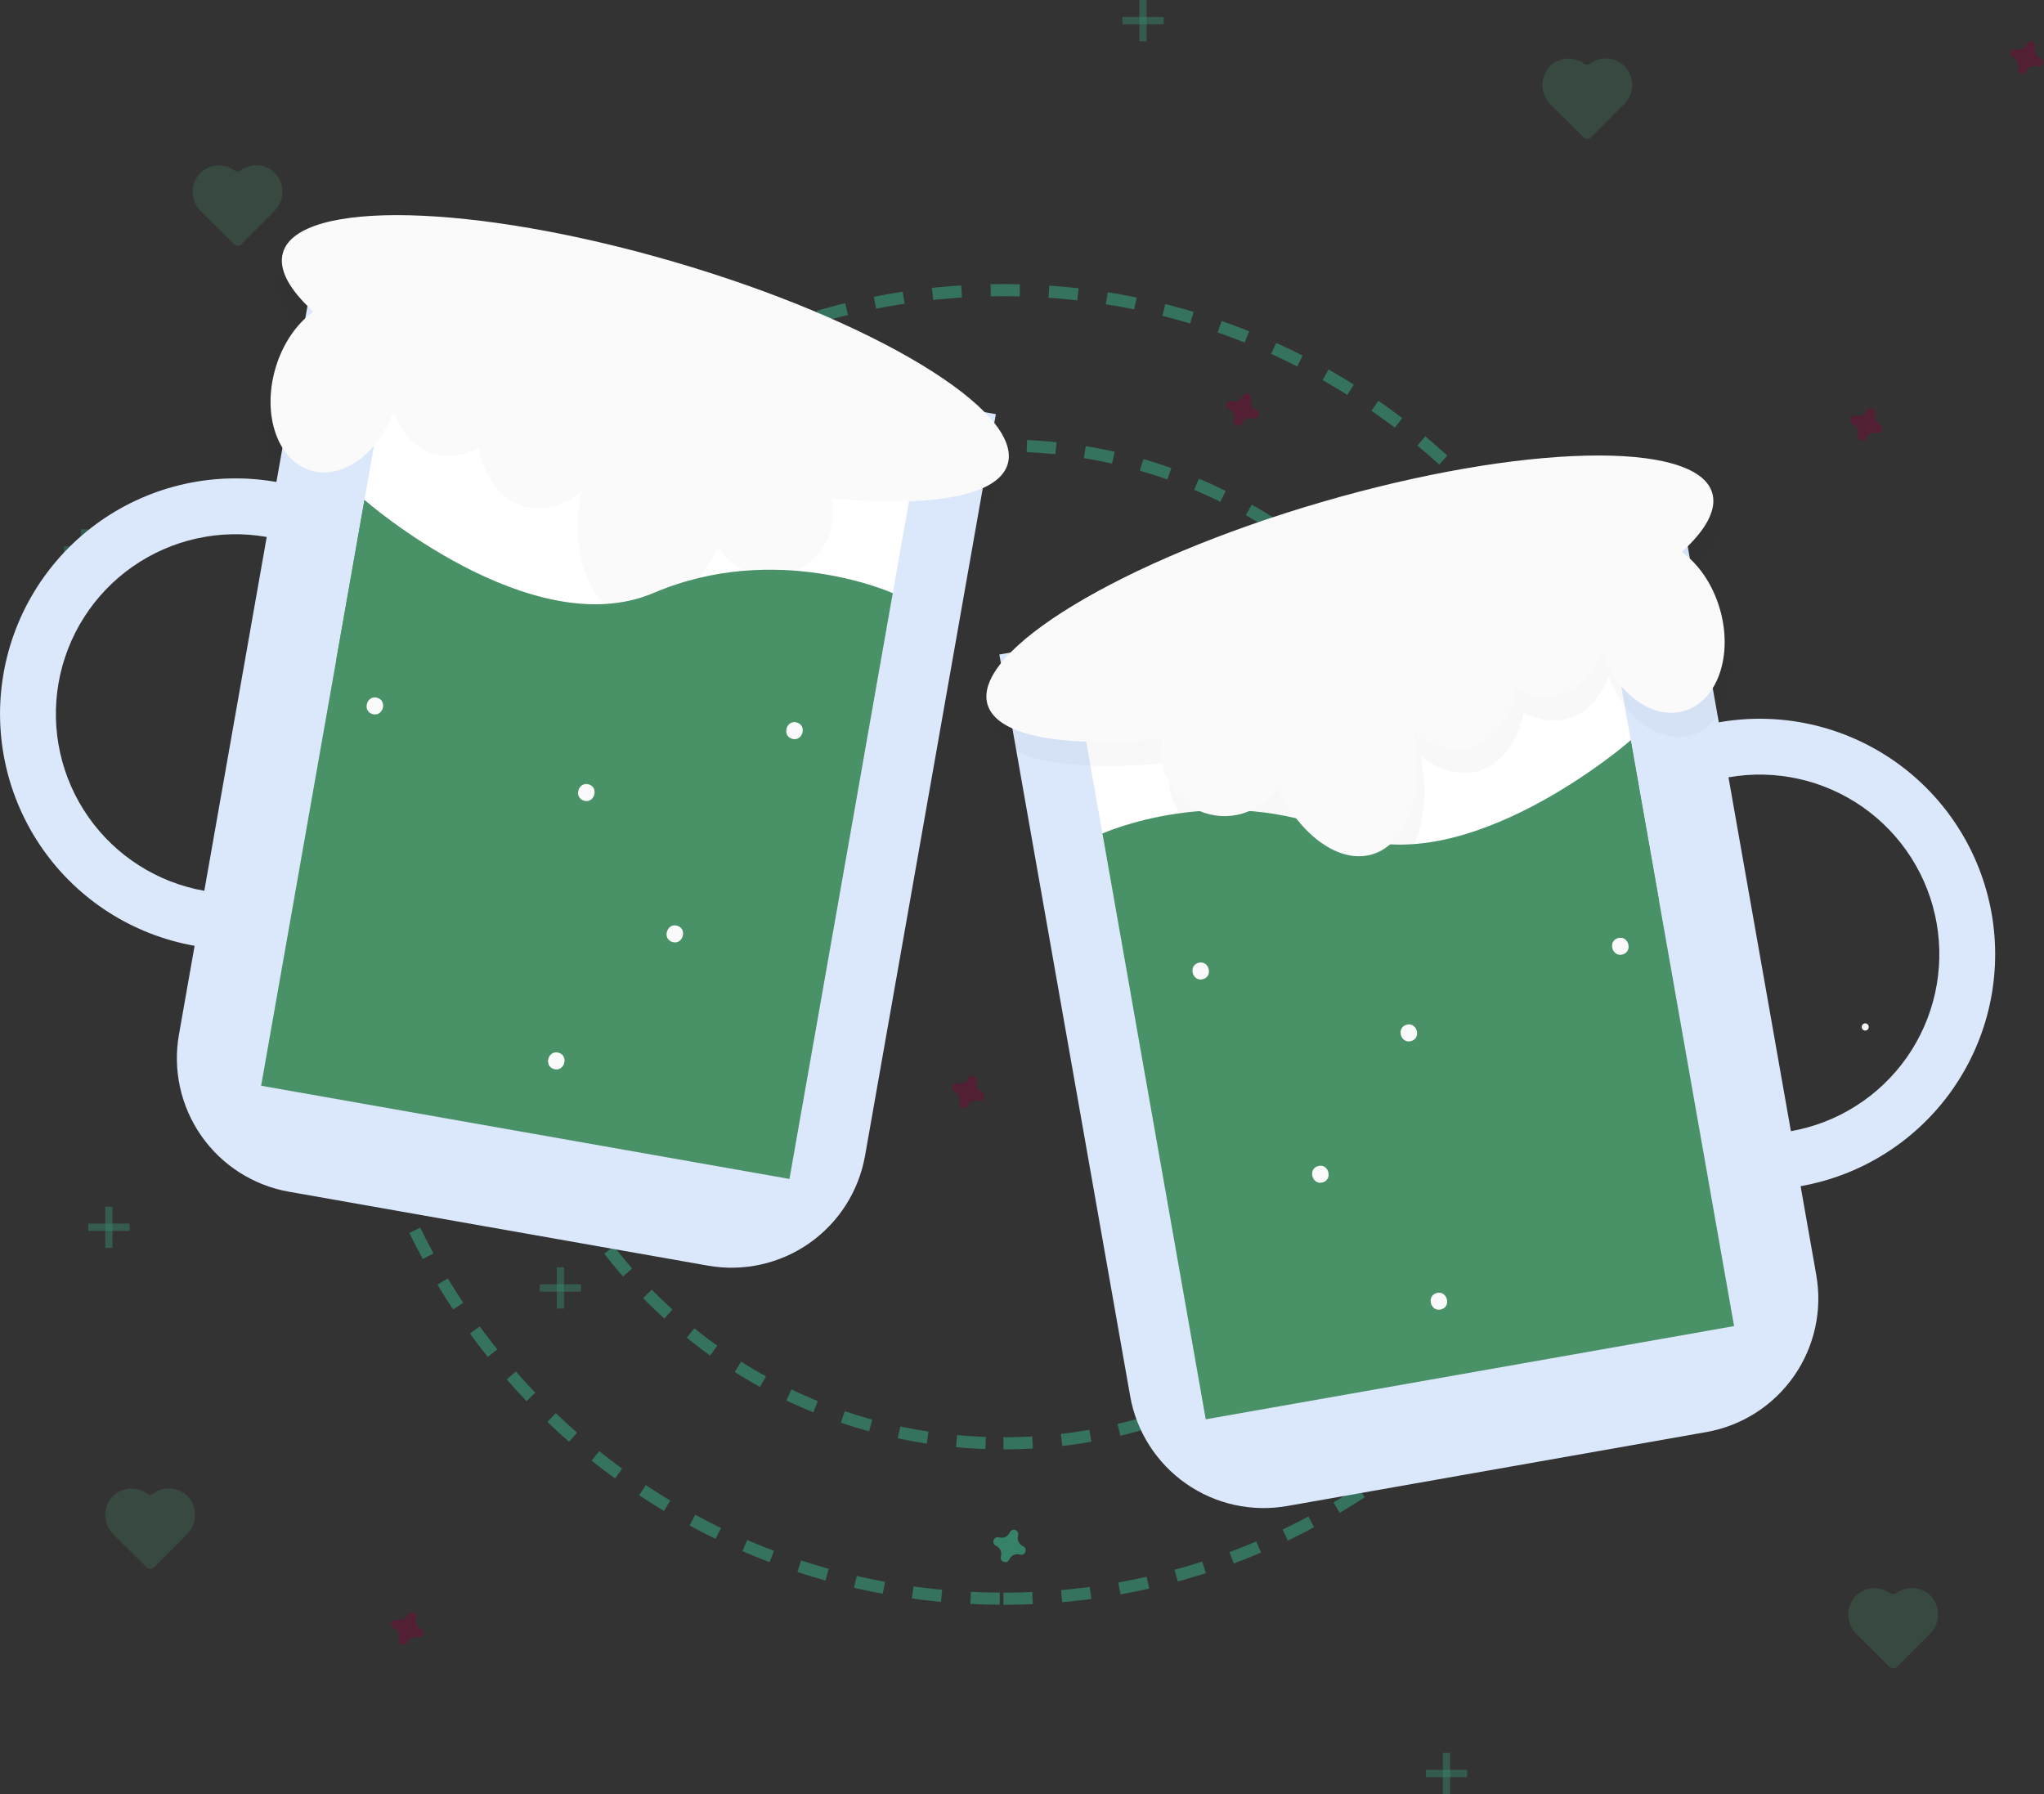 <svg style="height: 100%; width: 100%;" viewBox="0 0 842 739" fill="none" xmlns="http://www.w3.org/2000/svg">
<rect x="0" y="0" width="842" height="739" fill="#333333" stroke="none"/>
<g id="beer-celebration" clip-path="url(#clip0)">
<path id="outer-ring" opacity="0.4" d="M413.353 658.5C562.193 658.5 682.853 537.841 682.853 389C682.853 240.159 562.193 119.5 413.353 119.5C264.512 119.5 143.853 240.159 143.853 389C143.853 537.841 264.512 658.5 413.353 658.5Z" stroke="#3AD29F" stroke-width="5" stroke-miterlimit="10" stroke-dasharray="12 12"/>
<path id="inner-ring" opacity="0.4" d="M413.353 594.5C526.847 594.5 618.853 502.495 618.853 389C618.853 275.505 526.847 183.5 413.353 183.5C299.858 183.5 207.853 275.505 207.853 389C207.853 502.495 299.858 594.5 413.353 594.5Z" stroke="#3AD29F" stroke-width="5" stroke-miterlimit="10" stroke-dasharray="12 12"/>
<path id="Vector" d="M768.353 424.5C768.742 424.487 769.11 424.323 769.38 424.043C769.651 423.763 769.802 423.389 769.802 423C769.802 422.611 769.651 422.237 769.38 421.957C769.11 421.677 768.742 421.513 768.353 421.5C767.964 421.513 767.596 421.677 767.325 421.957C767.055 422.237 766.904 422.611 766.904 423C766.904 423.389 767.055 423.763 767.325 424.043C767.596 424.323 767.964 424.487 768.353 424.5Z" fill="#F5F5F5"/>
<g id="hearts">
<g id="Group" opacity="0.5">
<path id="Vector_2" opacity="0.5" d="M778.494 656.175C776.363 654.65 773.753 653.944 771.144 654.187C768.535 654.43 766.101 655.605 764.288 657.498C762.328 659.631 761.278 662.446 761.36 665.342C761.443 668.238 762.652 670.988 764.73 673.007L778.31 686.511C778.736 686.935 779.314 687.172 779.915 687.17C780.516 687.169 781.092 686.928 781.516 686.502L795.02 672.922C797.087 670.892 798.281 668.135 798.347 665.238C798.413 662.342 797.347 659.533 795.375 657.411C793.551 655.528 791.111 654.367 788.5 654.138C785.89 653.91 783.284 654.631 781.162 656.168C780.774 656.448 780.308 656.6 779.829 656.601C779.35 656.603 778.883 656.454 778.494 656.175V656.175Z" fill="#499167"/>
</g>
<g id="Group_2" opacity="0.5">
<path id="Vector_3" opacity="0.5" d="M60.494 615.175C58.363 613.65 55.754 612.944 53.144 613.187C50.535 613.43 48.101 614.605 46.288 616.498C44.328 618.631 43.278 621.446 43.36 624.342C43.443 627.238 44.651 629.988 46.73 632.007L60.31 645.511C60.736 645.935 61.314 646.172 61.915 646.17C62.516 646.169 63.092 645.928 63.516 645.502L77.02 631.922C79.087 629.892 80.281 627.135 80.347 624.238C80.413 621.342 79.347 618.533 77.375 616.411C75.552 614.528 73.111 613.367 70.5 613.138C67.89 612.91 65.284 613.631 63.162 615.168C62.774 615.448 62.308 615.6 61.829 615.601C61.35 615.603 60.883 615.454 60.494 615.175V615.175Z" fill="#499167"/>
</g>
<g id="Group_3" opacity="0.5">
<path id="Vector_4" opacity="0.5" d="M96.494 70.175C94.363 68.65 91.754 67.944 89.144 68.187C86.535 68.43 84.101 69.605 82.288 71.498C80.328 73.632 79.278 76.446 79.36 79.342C79.442 82.238 80.651 84.988 82.73 87.007L96.31 100.511C96.736 100.935 97.314 101.172 97.915 101.17C98.516 101.169 99.092 100.928 99.516 100.502L113.02 86.922C115.087 84.891 116.281 82.135 116.347 79.238C116.413 76.342 115.347 73.533 113.375 71.41C111.552 69.528 109.111 68.367 106.5 68.138C103.89 67.91 101.284 68.631 99.162 70.168C98.774 70.448 98.308 70.6 97.829 70.601C97.35 70.603 96.883 70.454 96.494 70.175V70.175Z" fill="#499167"/>
</g>
<g id="Group_4" opacity="0.5">
<path id="Vector_5" opacity="0.5" d="M652.494 26.175C650.363 24.65 647.753 23.944 645.144 24.187C642.535 24.43 640.101 25.605 638.288 27.498C636.328 29.631 635.278 32.446 635.36 35.342C635.443 38.238 636.652 40.988 638.73 43.007L652.31 56.511C652.736 56.935 653.314 57.172 653.915 57.17C654.516 57.169 655.092 56.928 655.516 56.502L669.02 42.922C671.087 40.892 672.281 38.135 672.347 35.238C672.413 32.342 671.347 29.533 669.375 27.41C667.551 25.528 665.111 24.367 662.5 24.138C659.89 23.91 657.284 24.631 655.162 26.168C654.774 26.448 654.308 26.6 653.829 26.601C653.35 26.603 652.883 26.454 652.494 26.175V26.175Z" fill="#499167"/>
</g>
</g>
<g id="skinny-plus">
<g id="Group_5" opacity="0.5">
<path id="Vector_6" opacity="0.5" d="M472.353 0H469.353V17H472.353V0Z" fill="#3AD29F"/>
<path id="Vector_7" opacity="0.5" d="M479.353 10V7L462.353 7V10H479.353Z" fill="#3AD29F"/>
</g>
<g id="Group_6" opacity="0.5">
<path id="Vector_8" opacity="0.5" d="M36.353 218H33.353V235H36.353V218Z" fill="#3AD29F"/>
<path id="Vector_9" opacity="0.5" d="M43.353 228V225H26.353V228H43.353Z" fill="#3AD29F"/>
</g>
<g id="Group_7" opacity="0.5">
<path id="Vector_10" opacity="0.5" d="M597.353 722H594.353V739H597.353V722Z" fill="#3AD29F"/>
<path id="Vector_11" opacity="0.5" d="M604.353 732V729H587.353V732H604.353Z" fill="#3AD29F"/>
</g>
<g id="Group_8" opacity="0.5">
<path id="Vector_12" opacity="0.5" d="M46.353 497H43.353V514H46.353V497Z" fill="#3AD29F"/>
<path id="Vector_13" opacity="0.5" d="M53.353 507V504H36.353V507H53.353Z" fill="#3AD29F"/>
</g>
<g id="Group_9" opacity="0.5">
<path id="Vector_14" opacity="0.5" d="M232.353 522H229.353V539H232.353V522Z" fill="#3AD29F"/>
<path id="Vector_15" opacity="0.5" d="M239.353 532V529H222.353V532H239.353Z" fill="#3AD29F"/>
</g>
</g>
<g id="thick-plus">
<path id="Vector_16" opacity="0.5" d="M173.448 670.888C172.621 670.528 171.955 669.876 171.578 669.057C171.2 668.238 171.137 667.309 171.4 666.447C171.443 666.314 171.47 666.178 171.48 666.039V666.039C171.504 665.644 171.4 665.251 171.184 664.92C170.968 664.588 170.65 664.335 170.279 664.198C169.907 664.061 169.502 664.048 169.122 664.159C168.742 664.271 168.408 664.502 168.17 664.818C168.088 664.93 168.019 665.051 167.966 665.18C167.606 666.006 166.954 666.672 166.135 667.049C165.316 667.427 164.387 667.49 163.525 667.227C163.393 667.185 163.256 667.158 163.117 667.147V667.147C162.722 667.123 162.33 667.227 161.998 667.443C161.667 667.66 161.414 667.977 161.277 668.349C161.14 668.72 161.126 669.126 161.237 669.506C161.349 669.886 161.58 670.219 161.896 670.458V670.458C162.008 670.54 162.13 670.608 162.258 670.662C163.085 671.022 163.75 671.673 164.128 672.492C164.505 673.311 164.568 674.24 164.305 675.103C164.263 675.235 164.236 675.372 164.225 675.51V675.51C164.201 675.905 164.305 676.298 164.522 676.629C164.738 676.961 165.055 677.214 165.427 677.351C165.798 677.488 166.204 677.502 166.584 677.39C166.964 677.278 167.298 677.047 167.536 676.731C167.618 676.619 167.686 676.498 167.74 676.37C168.1 675.543 168.751 674.877 169.57 674.5C170.389 674.122 171.318 674.059 172.181 674.322C172.313 674.365 172.45 674.391 172.588 674.402V674.402C172.983 674.426 173.376 674.322 173.707 674.106C174.039 673.889 174.292 673.572 174.429 673.2C174.566 672.829 174.58 672.423 174.468 672.043C174.357 671.664 174.126 671.33 173.81 671.091V671.091C173.697 671.01 173.576 670.941 173.448 670.888V670.888Z" fill="#750d37"/>
<path id="Vector_17" opacity="0.5" d="M421.448 636.888C420.621 636.528 419.956 635.876 419.578 635.057C419.2 634.238 419.137 633.309 419.4 632.447C419.443 632.314 419.47 632.178 419.48 632.039C419.504 631.644 419.4 631.251 419.184 630.92C418.968 630.588 418.65 630.335 418.279 630.198C417.907 630.061 417.502 630.048 417.122 630.159C416.742 630.271 416.408 630.502 416.17 630.818V630.818C416.088 630.93 416.019 631.051 415.966 631.18C415.606 632.006 414.954 632.672 414.135 633.049C413.316 633.427 412.387 633.49 411.525 633.227C411.393 633.185 411.256 633.158 411.117 633.147V633.147C410.722 633.123 410.33 633.227 409.998 633.443C409.667 633.66 409.414 633.977 409.277 634.349C409.14 634.72 409.126 635.126 409.237 635.506C409.349 635.886 409.58 636.219 409.896 636.458V636.458C410.008 636.54 410.13 636.608 410.258 636.662C411.085 637.022 411.75 637.673 412.128 638.492C412.505 639.311 412.568 640.24 412.305 641.103C412.263 641.235 412.236 641.372 412.225 641.51V641.51C412.201 641.905 412.305 642.298 412.522 642.629C412.738 642.961 413.055 643.214 413.427 643.351C413.798 643.488 414.204 643.502 414.584 643.39C414.964 643.278 415.298 643.047 415.536 642.731C415.618 642.619 415.686 642.498 415.74 642.37C416.1 641.543 416.751 640.877 417.57 640.5C418.389 640.122 419.318 640.059 420.181 640.322C420.313 640.365 420.45 640.391 420.588 640.402C420.984 640.426 421.376 640.322 421.707 640.106C422.039 639.889 422.292 639.572 422.429 639.2C422.566 638.829 422.58 638.423 422.468 638.043C422.357 637.664 422.126 637.33 421.81 637.091V637.091C421.697 637.01 421.576 636.941 421.448 636.888V636.888Z" fill="#3AD29F"/>
<path id="Vector_18" opacity="0.5" d="M517.448 168.888C516.621 168.528 515.956 167.876 515.578 167.057C515.2 166.238 515.137 165.309 515.4 164.447C515.443 164.314 515.47 164.178 515.48 164.039V164.039C515.504 163.644 515.4 163.251 515.184 162.92C514.968 162.588 514.65 162.335 514.279 162.198C513.907 162.061 513.502 162.048 513.122 162.159C512.742 162.271 512.408 162.502 512.17 162.818V162.818C512.088 162.93 512.019 163.051 511.966 163.18C511.606 164.006 510.954 164.672 510.135 165.049C509.316 165.427 508.387 165.49 507.525 165.227C507.393 165.185 507.256 165.158 507.117 165.147V165.147C506.722 165.123 506.33 165.227 505.998 165.443C505.667 165.66 505.414 165.977 505.277 166.349C505.14 166.72 505.126 167.126 505.237 167.506C505.349 167.886 505.58 168.219 505.896 168.458C506.008 168.54 506.13 168.608 506.258 168.662C507.085 169.022 507.75 169.673 508.128 170.492C508.505 171.311 508.568 172.24 508.305 173.103C508.263 173.235 508.236 173.372 508.225 173.51C508.201 173.905 508.305 174.298 508.522 174.629C508.738 174.961 509.055 175.214 509.427 175.351C509.798 175.488 510.204 175.502 510.584 175.39C510.964 175.278 511.298 175.047 511.536 174.731C511.618 174.619 511.686 174.498 511.74 174.37C512.1 173.543 512.751 172.877 513.57 172.5C514.389 172.122 515.318 172.059 516.181 172.322C516.313 172.365 516.45 172.391 516.588 172.402V172.402C516.984 172.426 517.376 172.322 517.707 172.106C518.039 171.889 518.292 171.572 518.429 171.2C518.566 170.829 518.58 170.423 518.468 170.044C518.357 169.664 518.126 169.33 517.81 169.092V169.092C517.697 169.01 517.576 168.941 517.448 168.888V168.888Z" fill="#750d37"/>
<path id="Vector_19" opacity="0.5" d="M774.448 174.888C773.621 174.528 772.956 173.876 772.578 173.057C772.2 172.238 772.137 171.309 772.4 170.447C772.443 170.314 772.47 170.178 772.48 170.039C772.504 169.644 772.4 169.251 772.184 168.92C771.968 168.588 771.65 168.335 771.279 168.198C770.907 168.061 770.502 168.048 770.122 168.159C769.742 168.271 769.408 168.502 769.17 168.818V168.818C769.088 168.93 769.019 169.051 768.966 169.18C768.606 170.006 767.954 170.672 767.135 171.049C766.316 171.427 765.387 171.49 764.525 171.227C764.393 171.185 764.256 171.158 764.117 171.147C763.722 171.123 763.33 171.227 762.998 171.443C762.667 171.66 762.414 171.977 762.277 172.349C762.14 172.72 762.126 173.126 762.237 173.506C762.349 173.886 762.58 174.219 762.896 174.458V174.458C763.008 174.54 763.13 174.608 763.258 174.662C764.085 175.022 764.75 175.673 765.128 176.492C765.505 177.311 765.568 178.24 765.305 179.103C765.263 179.235 765.236 179.372 765.225 179.51V179.51C765.201 179.905 765.305 180.298 765.522 180.629C765.738 180.961 766.055 181.214 766.427 181.351C766.798 181.488 767.204 181.502 767.584 181.39C767.964 181.278 768.298 181.047 768.536 180.731V180.731C768.618 180.619 768.686 180.498 768.74 180.37C769.1 179.543 769.751 178.877 770.57 178.5C771.389 178.122 772.318 178.059 773.181 178.322C773.313 178.365 773.45 178.391 773.588 178.402V178.402C773.984 178.426 774.376 178.322 774.707 178.106C775.039 177.889 775.292 177.572 775.429 177.2C775.566 176.829 775.58 176.423 775.468 176.044C775.357 175.664 775.126 175.33 774.81 175.092V175.092C774.697 175.01 774.576 174.941 774.448 174.888V174.888Z" fill="#750d37"/>
<path id="Vector_20" opacity="0.5" d="M404.448 449.888C403.621 449.528 402.956 448.876 402.578 448.057C402.2 447.238 402.137 446.309 402.4 445.447C402.443 445.314 402.47 445.178 402.48 445.039C402.504 444.644 402.4 444.251 402.184 443.92C401.968 443.588 401.65 443.335 401.279 443.198C400.907 443.061 400.502 443.048 400.122 443.159C399.742 443.271 399.408 443.502 399.17 443.818V443.818C399.088 443.93 399.019 444.051 398.966 444.18C398.606 445.006 397.954 445.672 397.135 446.049C396.316 446.427 395.387 446.49 394.525 446.227C394.393 446.185 394.256 446.158 394.117 446.147V446.147C393.722 446.123 393.33 446.227 392.998 446.443C392.667 446.66 392.414 446.977 392.277 447.349C392.14 447.72 392.126 448.126 392.237 448.506C392.349 448.886 392.58 449.219 392.896 449.458V449.458C393.008 449.54 393.13 449.608 393.258 449.662C394.085 450.022 394.75 450.673 395.128 451.492C395.505 452.311 395.568 453.24 395.305 454.103C395.263 454.235 395.236 454.372 395.225 454.51V454.51C395.201 454.905 395.305 455.298 395.522 455.629C395.738 455.961 396.055 456.214 396.427 456.351C396.798 456.488 397.204 456.502 397.584 456.39C397.964 456.278 398.298 456.047 398.536 455.731V455.731C398.618 455.619 398.686 455.498 398.74 455.37C399.1 454.543 399.751 453.877 400.57 453.5C401.389 453.122 402.318 453.059 403.181 453.322C403.313 453.365 403.45 453.391 403.588 453.402V453.402C403.984 453.426 404.376 453.322 404.707 453.106C405.039 452.889 405.292 452.572 405.429 452.2C405.566 451.829 405.58 451.423 405.468 451.043C405.357 450.664 405.126 450.33 404.81 450.091C404.697 450.01 404.576 449.941 404.448 449.888Z" fill="#750d37"/>
<path id="Vector_21" opacity="0.5" d="M840.448 23.888C839.621 23.527 838.956 22.876 838.578 22.057C838.2 21.238 838.137 20.309 838.4 19.447C838.443 19.314 838.47 19.178 838.48 19.039V19.039C838.504 18.644 838.4 18.252 838.184 17.92C837.968 17.588 837.65 17.335 837.279 17.198C836.907 17.061 836.502 17.048 836.122 17.159C835.742 17.271 835.408 17.502 835.17 17.818V17.818C835.088 17.93 835.019 18.052 834.966 18.18C834.606 19.006 833.954 19.672 833.135 20.049C832.316 20.427 831.387 20.49 830.525 20.227C830.393 20.185 830.256 20.158 830.117 20.147V20.147C829.722 20.123 829.33 20.227 828.998 20.444C828.667 20.66 828.414 20.977 828.277 21.349C828.14 21.72 828.126 22.126 828.237 22.506C828.349 22.886 828.58 23.219 828.896 23.458V23.458C829.008 23.54 829.13 23.608 829.258 23.662C830.085 24.022 830.75 24.673 831.128 25.492C831.505 26.311 831.568 27.24 831.305 28.103C831.263 28.235 831.236 28.372 831.225 28.51V28.51C831.201 28.905 831.305 29.298 831.522 29.629C831.738 29.961 832.055 30.214 832.427 30.351C832.798 30.488 833.204 30.502 833.584 30.39C833.964 30.278 834.298 30.047 834.536 29.731V29.731C834.618 29.619 834.686 29.498 834.74 29.369C835.1 28.543 835.751 27.877 836.57 27.5C837.389 27.122 838.318 27.059 839.181 27.322C839.313 27.365 839.45 27.391 839.588 27.402V27.402C839.984 27.426 840.376 27.322 840.707 27.106C841.039 26.889 841.292 26.572 841.429 26.201C841.566 25.829 841.58 25.423 841.468 25.044C841.357 24.664 841.126 24.33 840.81 24.091V24.091C840.697 24.01 840.576 23.941 840.448 23.888V23.888Z" fill="#750d37"/>
</g>
<g id="right-mug">
<path id="Vector_22" d="M708.033 297.524L694.31 219.725L411.673 269.582L465.553 575.023C468.126 589.609 476.387 602.574 488.52 611.068C500.652 619.563 515.662 622.889 530.247 620.316L702.897 589.861C710.119 588.587 717.019 585.903 723.203 581.963C729.388 578.022 734.736 572.902 738.942 566.894C743.148 560.887 746.129 554.11 747.716 546.95C749.302 539.791 749.463 532.389 748.189 525.167L741.735 488.574C767.069 484.105 789.591 469.755 804.346 448.68C819.1 427.606 824.878 401.533 820.409 376.198C815.94 350.864 801.59 328.342 780.515 313.587C759.441 298.833 733.368 293.055 708.033 297.524V297.524ZM737.739 465.924L712.029 320.174C721.599 318.485 731.409 318.698 740.897 320.8C750.385 322.903 759.366 326.853 767.327 332.426C775.289 338 782.074 345.087 787.297 353.283C792.519 361.478 796.076 370.623 797.764 380.193C799.452 389.764 799.239 399.573 797.136 409.061C795.033 418.549 791.082 427.53 785.508 435.491C779.934 443.452 772.847 450.237 764.65 455.458C756.454 460.68 747.31 464.236 737.739 465.924V465.924Z" fill="#DBE8FC"/>
<path id="Vector_23" d="M659.436 235.016L441.796 273.407L465.769 409.309L683.409 370.918L659.436 235.016Z" fill="white"/>
<path id="Vector_24" d="M714.33 546.211L496.691 584.603L454.13 343.328C527.057 382.455 599.603 369.658 671.77 304.936L714.33 546.211Z" fill="#499167"/>
<path id="Vector_25" opacity="0.05" d="M454.13 343.328C454.13 343.328 502.096 321.666 552.608 343.219C603.12 364.772 671.77 304.936 671.77 304.936L683.401 370.871L531.459 419.046L487.028 414.698L454.13 343.328Z" fill="black"/>
<path id="Vector_26" opacity="0.03" d="M708.25 213.027C701.839 191.042 629.807 192.706 547.361 216.745C464.915 240.783 403.276 278.093 409.686 300.079C413.596 313.488 441.923 318.095 482.128 314.198C480.714 320.128 481.436 326.366 484.167 331.815C486.898 337.265 491.463 341.577 497.059 343.994C502.655 346.41 508.924 346.777 514.764 345.028C520.603 343.28 525.639 339.528 528.986 334.434C538.639 354.061 554.501 365.837 568.081 361.878C582.943 357.545 589.986 335.85 585.365 311.487C592.851 317.341 601.3 319.798 609.136 317.513C618.69 314.727 625.225 305.51 627.636 293.443C633.658 296.663 640.031 297.707 646.043 295.954C653.747 293.708 659.492 287.282 662.693 278.551C669.05 295.857 683.701 306.571 696.631 302.801C710.372 298.794 716.964 279.951 711.355 260.714C708.377 250.499 702.557 242.227 695.697 237.315C705.586 228.302 710.257 219.913 708.25 213.027Z" fill="black"/>
<path id="Vector_27" d="M454.13 343.328C454.13 343.328 502.096 321.666 552.608 343.219C603.12 364.772 671.77 304.936 671.77 304.936L683.401 370.871L531.459 419.046L487.028 414.698L454.13 343.328Z" fill="#499167"/>
<path id="Vector_28" d="M705.348 203.075C698.938 181.09 626.905 182.754 544.459 206.793C462.013 230.831 400.374 268.141 406.784 290.127C410.694 303.536 439.021 308.142 479.226 304.246C477.812 310.176 478.535 316.414 481.266 321.863C483.997 327.313 488.562 331.625 494.158 334.042C499.754 336.458 506.023 336.825 511.862 335.076C517.702 333.328 522.738 329.576 526.085 324.482C535.737 344.109 551.599 355.885 565.179 351.926C580.041 347.592 587.085 325.898 582.463 301.535C589.949 307.389 598.398 309.846 606.235 307.561C615.789 304.775 622.323 295.557 624.734 283.49C630.757 286.71 637.129 287.755 643.141 286.002C650.845 283.756 656.59 277.329 659.791 268.598C666.149 285.905 680.799 296.618 693.729 292.848C707.47 288.842 714.063 269.999 708.454 250.762C705.475 240.547 699.656 232.275 692.795 227.363C702.685 218.35 707.356 209.961 705.348 203.075Z" fill="#FAFAFA"/>
<path id="Vector_36" d="M493.64 396.591C489.316 397.851 491.268 404.574 495.599 403.311C499.924 402.05 497.971 395.328 493.64 396.591Z" fill="#FAFAFA"/>
<path id="Vector_37" d="M591.761 532.613C587.437 533.874 589.39 540.596 593.721 539.333C598.045 538.073 596.093 531.35 591.761 532.613Z" fill="#FAFAFA"/>
<path id="Vector_38" d="M542.931 480.301C538.607 481.561 540.56 488.283 544.891 487.021C549.215 485.76 547.263 479.038 542.931 480.301Z" fill="#FAFAFA"/>
<path id="Vector_39" d="M579.372 422.085C575.048 423.346 577.001 430.068 581.332 428.805C585.656 427.544 583.704 420.822 579.372 422.085Z" fill="#FAFAFA"/>
<path id="Vector_40" d="M666.499 386.407C662.175 387.668 664.127 394.39 668.459 393.127C672.783 391.867 670.831 385.144 666.499 386.407Z" fill="#FAFAFA"/>
</g>
<g id="left-mug">
<path id="Vector_35" opacity="0.03" d="M113.651 114.027C120.061 92.042 192.093 93.706 274.539 117.745C356.985 141.783 418.625 179.093 412.214 201.079C408.305 214.488 379.977 219.095 339.773 215.198C341.186 221.128 340.464 227.366 337.733 232.815C335.002 238.265 330.437 242.577 324.841 244.994C319.245 247.41 312.976 247.777 307.136 246.028C301.297 244.28 296.261 240.528 292.914 235.434C283.261 255.061 267.399 266.837 253.819 262.878C238.957 258.545 231.914 236.85 236.535 212.487C229.049 218.341 220.6 220.798 212.764 218.513C203.21 215.727 196.676 206.51 194.264 194.443C188.242 197.663 181.869 198.707 175.857 196.954C168.153 194.708 162.408 188.282 159.207 179.551C152.85 196.857 138.2 207.571 125.269 203.801C111.528 199.794 104.936 180.951 110.545 161.714C113.523 151.499 119.343 143.227 126.204 138.315C116.314 129.302 111.643 120.913 113.651 114.027Z" fill="black"/>
<path id="Vector_29" d="M1.491 277.198C-2.978 302.533 2.8 328.606 17.555 349.68C32.309 370.755 54.831 385.105 80.166 389.574L73.711 426.167C71.138 440.752 74.465 455.762 82.959 467.894C91.453 480.027 104.418 488.288 119.003 490.861L291.653 521.316C298.875 522.59 306.277 522.429 313.436 520.842C320.596 519.256 327.373 516.274 333.38 512.068C339.388 507.863 344.508 502.515 348.449 496.33C352.389 490.146 355.073 483.245 356.347 476.023L410.227 170.582L127.59 120.725L113.867 198.524C88.532 194.055 62.459 199.833 41.385 214.587C20.31 229.342 5.96 251.864 1.491 277.198V277.198ZM24.141 281.194C25.829 271.624 29.386 262.48 34.608 254.284C39.83 246.089 46.615 239.002 54.576 233.429C62.536 227.855 71.517 223.905 81.005 221.802C90.492 219.699 100.301 219.486 109.871 221.174L84.161 366.924C64.834 363.515 47.652 352.567 36.396 336.489C25.14 320.412 20.732 300.522 24.141 281.194V281.194Z" fill="#DBE8FC"/>
<path id="Vector_30" d="M138.49 271.915L356.131 310.307L380.104 174.405L162.463 136.012L138.49 271.915Z" fill="white"/>
<path id="Vector_32" d="M107.57 447.211L325.21 485.603L367.77 244.328C294.843 283.455 222.297 270.658 150.13 205.936L107.57 447.211Z" fill="#499167"/>
<path id="Vector_31" d="M116.552 104.075C122.963 82.09 194.995 83.754 277.441 107.793C359.887 131.831 421.526 169.141 415.116 191.127C411.206 204.536 382.879 209.142 342.674 205.246C344.088 211.176 343.366 217.414 340.635 222.863C337.904 228.313 333.339 232.625 327.743 235.042C322.147 237.458 315.878 237.825 310.038 236.076C304.199 234.328 299.163 230.576 295.816 225.482C286.163 245.109 270.301 256.885 256.721 252.926C241.859 248.592 234.815 226.898 239.437 202.535C231.951 208.389 223.502 210.846 215.666 208.561C206.112 205.775 199.577 196.557 197.166 184.49C191.143 187.71 184.771 188.755 178.759 187.002C171.055 184.756 165.31 178.329 162.109 169.599C155.752 186.905 141.101 197.618 128.171 193.848C114.43 189.842 107.838 170.999 113.447 151.762C116.425 141.547 122.244 133.275 129.105 128.363C119.216 119.35 114.545 110.961 116.552 104.075Z" fill="#FAFAFA"/>
<path id="Vector_33" opacity="0.05" d="M367.77 244.328C367.77 244.328 319.804 222.666 269.292 244.219C218.78 265.772 150.13 205.936 150.13 205.936L138.5 271.871L290.441 320.046L334.872 315.698L367.77 244.328Z" fill="black"/>
<path id="Vector_34" d="M367.77 244.328C367.77 244.328 319.804 222.666 269.292 244.219C218.78 265.772 150.13 205.936 150.13 205.936L138.5 271.871L290.441 320.046L334.872 315.698L367.77 244.328Z" fill="#499167"/>
<path id="Vector_41" d="M328.26 297.591C332.584 298.851 330.632 305.574 326.301 304.311C321.977 303.05 323.929 296.328 328.26 297.591Z" fill="#FAFAFA"/>
<path id="Vector_42" d="M230.139 433.613C234.463 434.874 232.511 441.596 228.179 440.333C223.855 439.073 225.808 432.35 230.139 433.613Z" fill="#FAFAFA"/>
<path id="Vector_43" d="M278.969 381.301C283.293 382.561 281.341 389.284 277.009 388.021C272.685 386.76 274.638 380.038 278.969 381.301Z" fill="#FAFAFA"/>
<path id="Vector_44" d="M242.528 323.085C246.852 324.346 244.9 331.068 240.568 329.805C236.244 328.544 238.196 321.822 242.528 323.085Z" fill="#FAFAFA"/>
<path id="Vector_45" d="M155.401 287.407C159.725 288.668 157.773 295.39 153.442 294.127C149.117 292.867 151.07 286.144 155.401 287.407Z" fill="#FAFAFA"/>
</g>
</g>
<defs>
<clipPath id="clip0">
<rect width="841.547" height="739" fill="white"/>
</clipPath>
</defs>
</svg>
